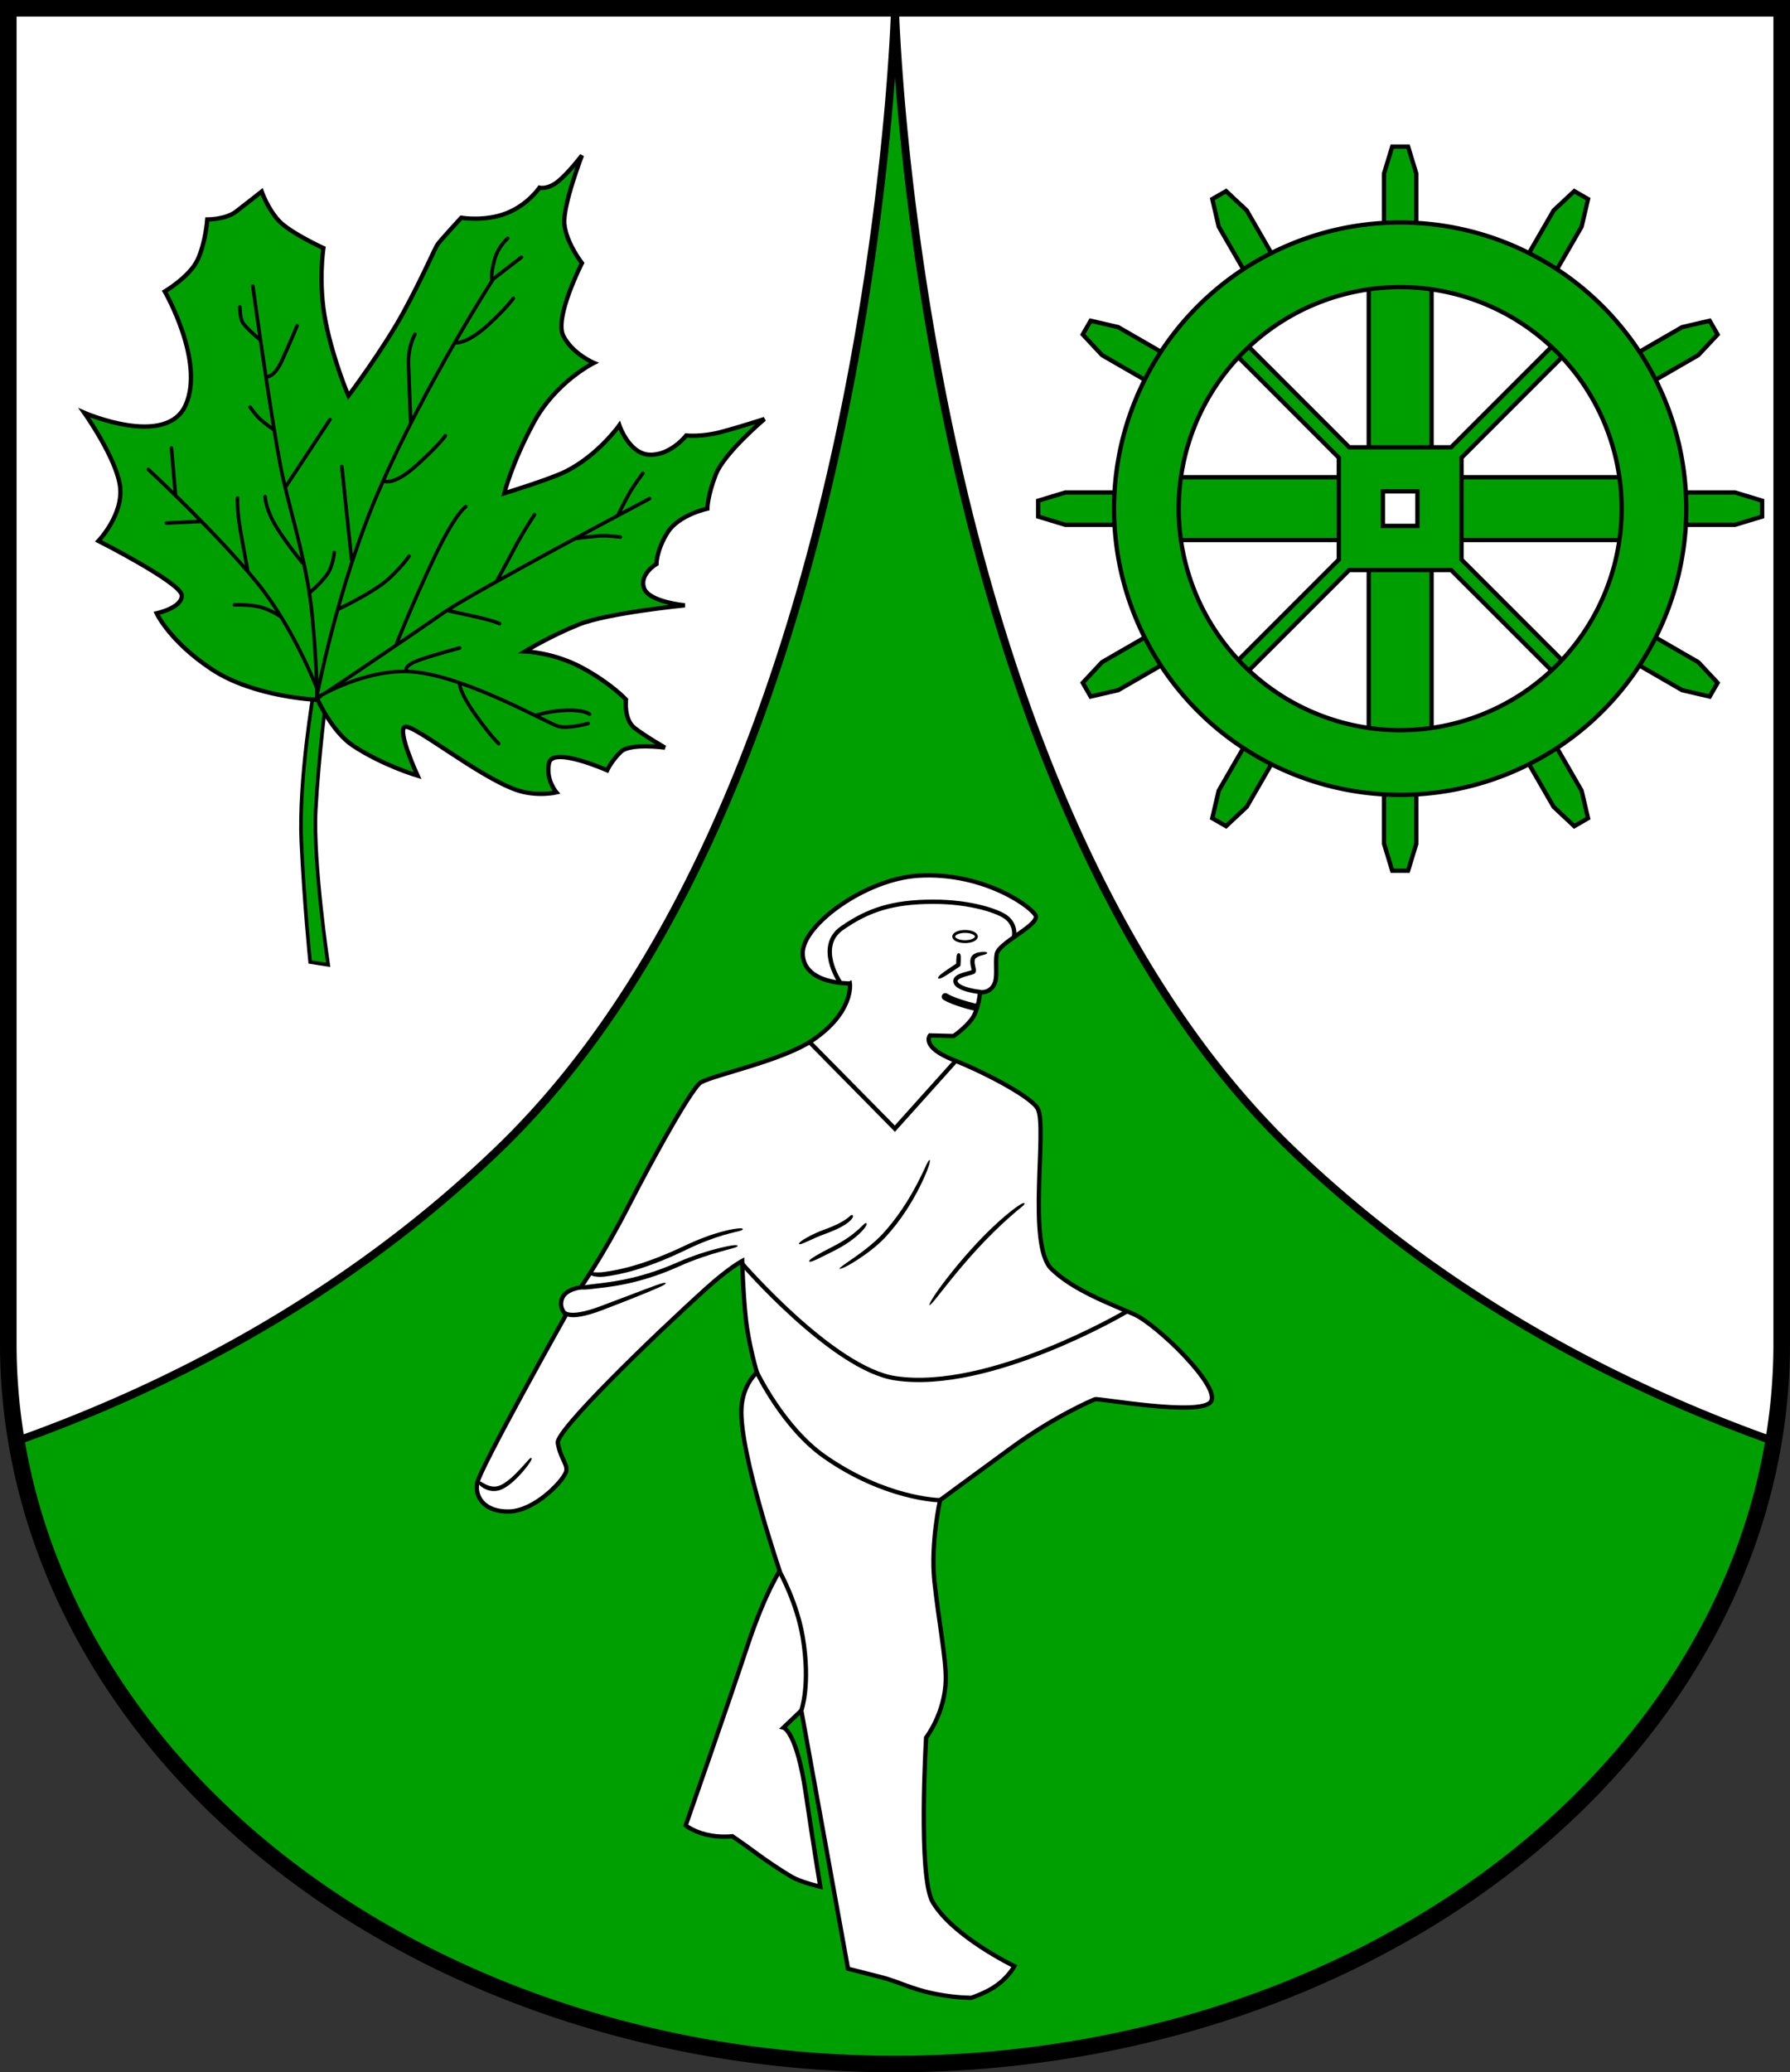 <?xml version="1.0" encoding="UTF-8" standalone="no"?>
<!-- Created with Inkscape (http://www.inkscape.org/) -->

<svg
   width="124.203mm"
   height="143.751mm"
   viewBox="0 0 124.203 143.751"
   version="1.1"
   id="svg7177"
   inkscape:version="1.2.2 (732a01da63, 2022-12-09)"
   sodipodi:docname="Wappen Göldenitz2.svg"
   xmlns:inkscape="http://www.inkscape.org/namespaces/inkscape"
   xmlns:sodipodi="http://sodipodi.sourceforge.net/DTD/sodipodi-0.dtd"
   xmlns="http://www.w3.org/2000/svg"
   xmlns:svg="http://www.w3.org/2000/svg">
  <rect x="0" y="0" width="124.203" height="143.751" fill="#333333" stroke="none"/>
  <sodipodi:namedview
     id="namedview7179"
     pagecolor="#ffffff"
     bordercolor="#666666"
     borderopacity="1.0"
     inkscape:showpageshadow="2"
     inkscape:pageopacity="0.0"
     inkscape:pagecheckerboard="0"
     inkscape:deskcolor="#d1d1d1"
     inkscape:document-units="mm"
     showgrid="false"
     inkscape:zoom="0.49261056"
     inkscape:cx="227.36013"
     inkscape:cy="325.81518"
     inkscape:current-layer="layer1" />
  <defs
     id="defs7174">
    <inkscape:path-effect
       effect="powerstroke"
       id="path-effect1298"
       is_visible="true"
       lpeversion="1"
       offset_points="0.089,0.099 | 1,0.15 | 1.924,0.09"
       not_jump="false"
       sort_points="true"
       interpolator_type="CentripetalCatmullRom"
       interpolator_beta="0.2"
       start_linecap_type="zerowidth"
       linejoin_type="round"
       miter_limit="4"
       scale_width="1"
       end_linecap_type="zerowidth" />
    <inkscape:path-effect
       effect="powerstroke"
       id="path-effect1302"
       is_visible="true"
       lpeversion="1"
       offset_points="0.19,0.111 | 1,0.15 | 1.804,0.086"
       not_jump="false"
       sort_points="true"
       interpolator_type="CentripetalCatmullRom"
       interpolator_beta="0.2"
       start_linecap_type="zerowidth"
       linejoin_type="round"
       miter_limit="4"
       scale_width="1"
       end_linecap_type="zerowidth" />
    <inkscape:path-effect
       effect="powerstroke"
       id="path-effect1308"
       is_visible="true"
       lpeversion="1"
       offset_points="0.441,0.126 | 2,0.15 | 2.804,0.086"
       not_jump="false"
       sort_points="true"
       interpolator_type="CentripetalCatmullRom"
       interpolator_beta="0.2"
       start_linecap_type="zerowidth"
       linejoin_type="round"
       miter_limit="4"
       scale_width="1"
       end_linecap_type="zerowidth" />
    <inkscape:path-effect
       effect="powerstroke"
       id="path-effect1335"
       is_visible="true"
       lpeversion="1"
       offset_points="0.441,0.126 | 2,0.15 | 2.804,0.086"
       not_jump="false"
       sort_points="true"
       interpolator_type="CentripetalCatmullRom"
       interpolator_beta="0.2"
       start_linecap_type="zerowidth"
       linejoin_type="round"
       miter_limit="4"
       scale_width="1"
       end_linecap_type="zerowidth" />
    <inkscape:path-effect
       effect="powerstroke"
       id="path-effect1341"
       is_visible="true"
       lpeversion="1"
       offset_points="0.327,0.102 | 1,0.15 | 1.804,0.086"
       not_jump="false"
       sort_points="true"
       interpolator_type="CentripetalCatmullRom"
       interpolator_beta="0.2"
       start_linecap_type="zerowidth"
       linejoin_type="round"
       miter_limit="4"
       scale_width="1"
       end_linecap_type="zerowidth" />
    <inkscape:path-effect
       effect="powerstroke"
       id="path-effect1347"
       is_visible="true"
       lpeversion="1"
       offset_points="0.327,0.102 | 1,0.15 | 1.804,0.086"
       not_jump="false"
       sort_points="true"
       interpolator_type="CentripetalCatmullRom"
       interpolator_beta="0.2"
       start_linecap_type="zerowidth"
       linejoin_type="round"
       miter_limit="4"
       scale_width="1"
       end_linecap_type="zerowidth" />
    <inkscape:path-effect
       effect="powerstroke"
       id="path-effect1380"
       is_visible="true"
       lpeversion="1"
       offset_points="0.327,0.102 | 1,0.15 | 1.804,0.086"
       not_jump="false"
       sort_points="true"
       interpolator_type="CentripetalCatmullRom"
       interpolator_beta="0.2"
       start_linecap_type="zerowidth"
       linejoin_type="round"
       miter_limit="4"
       scale_width="1"
       end_linecap_type="zerowidth" />
    <inkscape:path-effect
       effect="powerstroke"
       id="path-effect1415"
       is_visible="true"
       lpeversion="1"
       offset_points="0.327,0.102 | 1,0.15 | 1.804,0.086"
       not_jump="false"
       sort_points="true"
       interpolator_type="CentripetalCatmullRom"
       interpolator_beta="0.2"
       start_linecap_type="zerowidth"
       linejoin_type="round"
       miter_limit="4"
       scale_width="1"
       end_linecap_type="zerowidth" />
    <inkscape:path-effect
       effect="powerstroke"
       id="path-effect1452"
       is_visible="true"
       lpeversion="1"
       offset_points="0.325,0.13 | 1,0.15 | 1.804,0.086"
       not_jump="false"
       sort_points="true"
       interpolator_type="CentripetalCatmullRom"
       interpolator_beta="0.2"
       start_linecap_type="zerowidth"
       linejoin_type="round"
       miter_limit="4"
       scale_width="1"
       end_linecap_type="zerowidth" />
  </defs>
  <g
     inkscape:label="Ebene 1"
     inkscape:groupmode="layer"
     id="layer1"
     transform="translate(-544.483,-81.659)">
    <g
       id="g7081"
       transform="translate(505.229,-3.028)">
      <path
         id="path6166"
         style="fill:#009f01;fill-opacity:1;stroke:none;stroke-width:1.15;stroke-linecap:round;stroke-dasharray:none"
         d="m 39.829,85.261 v 92.636 a 61.527,49.964 0 0 0 61.527,49.964 61.527,49.964 0 0 0 61.526,-49.964 61.527,49.964 0 0 0 0,-5.2e-4 V 85.261 Z" />
      <path
         id="path6354"
         style="fill:#ffffff;fill-opacity:1;stroke:#000000;stroke-width:0.55;stroke-linecap:round;stroke-dasharray:none"
         d="m 39.829,85.261 v 92.636 a 61.527,49.964 0 0 0 0.602,6.746 C 50.703,180.988 63.072,174.807 73.86,164.404 99.938,139.256 101.356,85.261 101.356,85.261 Z m 61.526,0 c 0,0 1.418,53.994 27.497,79.143 10.788,10.403 23.157,16.583 33.429,20.239 a 61.527,49.964 0 0 0 0.602,-6.745 61.527,49.964 0 0 0 0,-5.2e-4 V 85.261 Z" />
      <path
         id="path6914"
         style="fill:none;fill-opacity:1;stroke:#000000;stroke-width:1.15;stroke-linecap:round;stroke-dasharray:none"
         d="m 39.829,85.261 v 92.636 a 61.527,49.964 0 0 0 61.527,49.964 61.527,49.964 0 0 0 61.526,-49.964 61.527,49.964 0 0 0 0,-5.2e-4 V 85.261 Z" />
      <g
         id="g1542"
         transform="translate(0.345,0.41)">
        <path
           style="fill:#ffffff;stroke:#000000;stroke-width:0.3;stroke-linecap:round;stroke-dasharray:none"
           d="m 93.187,192.964 c 0,0 -1.112,1.529 -2.447,5.562 -1.335,4.032 -4.255,12.375 -4.255,12.375 0,0 0.514,0.417 1.446,0.64 0.932,0.222 1.794,0.111 1.794,0.111 0,0 0.82,0.556 1.585,1.126 0.765,0.57 1.891,1.321 2.544,1.696 0.654,0.375 1.974,0.681 1.974,0.681 0,0 -0.487,-2.944 -1.001,-6.452 -0.64,-4.366 -1.557,-4.588 -1.557,-4.588 l 1.891,-1.808 0.139,-6.869 z"
           id="path1106"
           sodipodi:nodetypes="cscscsscscccc" />
        <path
           style="fill:#ffffff;stroke:#000000;stroke-width:0.3;stroke-linecap:round;stroke-dasharray:none"
           d="m 97.878,152.496 c 0,0 -3.265,0.076 -3.273,-2.107 -0.007,-1.947 4.333,-5.135 8.009,-5.367 4.693,-0.296 8.157,2.363 8.176,2.836 0.028,0.689 -2.574,1.825 -2.716,2.583 -0.133,0.711 0.099,1.617 -0.199,2.158 -0.335,0.609 -0.964,0.501 -0.964,0.501 0,0 -0.085,1.195 -0.557,1.848 -0.473,0.654 -1.279,1.196 -1.279,1.196 l -1.641,-0.042 c 0,0 -0.652,0.793 1.629,1.697 2.281,0.905 5.447,2.59 5.86,3.402 0.661,1.302 -0.745,9.403 0.924,11.072 1.474,1.474 4.101,2.441 5.742,3.165 1.578,0.696 6.017,4.995 5.349,6.056 -0.669,1.062 -7.796,-0.239 -8.046,-0.156 -0.13,0.043 -2.797,1.175 -5.798,3.365 -2.463,1.798 -4.955,3.633 -4.955,3.633 0,0 -0.669,2.989 -0.393,5.624 0.275,2.635 0.817,5.353 0.787,6.844 -0.047,2.311 -1.363,4.004 -1.363,4.004 0,0 -0.579,9.655 0.458,11.411 1.416,2.399 5.663,4.444 5.663,4.444 0,0 -0.395,0.799 -1.417,1.464 -0.656,0.427 -1.563,0.731 -1.563,0.731 0,0 -0.916,0.024 -2.388,-0.248 -1.701,-0.315 -2.645,-0.865 -3.785,-1.16 -1.14,-0.295 -2.389,-0.61 -2.389,-0.61 l -3.24,-17.909 c 0,0 0.656,-1.775 0.097,-5.103 -0.396,-2.358 -1.557,-4.449 -1.557,-4.449 0,0 -2.835,-8.322 -2.697,-11.374 0.077,-1.696 1.076,-2.522 1.076,-2.522 0,0 -0.576,-1.927 -0.77,-3.735 -0.195,-1.808 -0.25,-4.004 -0.25,-4.004 0,0 -0.935,0.505 -2.43,1.852 -3.771,3.399 -10.504,9.924 -10.364,10.769 0.197,1.18 0.771,1.535 0.551,2.065 -0.295,0.708 -2.183,2.635 -3.893,2.694 -1.711,0.059 -2.419,-0.964 -2.261,-1.947 0.157,-0.983 6.174,-11.7 6.174,-11.7 0,0 -0.54,-0.448 -0.277,-1.132 0.255,-0.663 1.293,-0.765 1.293,-0.765 0,0 1.548,-2.215 3.24,-5.513 2.135,-4.161 4.548,-8.415 5.104,-8.714 1.023,-0.551 5.655,-1.502 7.758,-2.931 2.864,-1.947 2.578,-3.928 2.578,-3.928 z"
           id="path973"
           sodipodi:nodetypes="cssssscsccssssssscsscscscssccscscscssssscscsssc" />
        <path
           style="fill:none;stroke:#000000;stroke-width:0.3;stroke-linecap:round;stroke-dasharray:none"
           d="m 97.158,152.354 c 0,0 -1.632,-2.438 0.177,-3.697 1.809,-1.258 3.5,-1.829 6.351,-1.829 2.598,1e-5 4.559,0.668 5.093,1.121 0.649,0.551 0.492,1.278 0.492,1.278"
           id="path1162"
           sodipodi:nodetypes="csssc" />
        <ellipse
           style="fill:none;stroke:#000000;stroke-width:0.2;stroke-linecap:round;stroke-dasharray:none"
           id="path1270"
           cx="105.872"
           cy="149.242"
           rx="0.785"
           ry="0.355" />
        <path
           style="fill:none;stroke:#000000;stroke-width:0.3;stroke-linecap:round;stroke-dasharray:none"
           d="m 95.161,156.646 5.84,5.923 4.171,-4.644"
           id="path1272" />
        <path
           style="fill:#000000;fill-rule:nonzero;stroke:none;stroke-width:0.3;stroke-linecap:round;stroke-dasharray:none"
           d="m 105.437,150.388 c -0.017,0.011 -0.074,0.029 -0.102,0.069 -0.068,0.102 -0.07,0.421 -0.076,0.665 -0.435,0.29 -1.068,0.702 -1.21,0.879 -0.05,0.062 -0.048,0.122 -0.057,0.146 0.026,5.6e-4 0.08,0.026 0.157,0.003 0.229,-0.066 0.906,-0.534 1.342,-0.822 a 0.152,0.149 74.759 0 0 0.067,-0.119 c 0.01,-0.249 0.043,-0.627 -0.024,-0.745 -0.024,-0.043 -0.08,-0.064 -0.097,-0.076 z"
           id="path1274"
           inkscape:path-effect="#path-effect1298"
           inkscape:original-d="m 105.43657,150.38771 -0.0295,0.81604 -1.41579,0.94386" />
        <path
           style="fill:none;stroke:#000000;stroke-width:0.3;stroke-linecap:round;stroke-dasharray:none"
           d="m 90.374,171.9 c 0,0 6.327,7.331 10.658,7.983 6.528,0.983 16.006,-4.601 16.006,-4.601"
           id="path1276"
           sodipodi:nodetypes="csc" />
        <path
           style="fill:none;stroke:#000000;stroke-width:0.3;stroke-linecap:round;stroke-dasharray:none"
           d="m 91.436,179.49 c 0,0 1.824,3.819 4.68,5.82 4.208,2.95 7.944,3.028 7.944,3.028"
           id="path1278"
           sodipodi:nodetypes="csc" />
        <path
           style="color:#000000;fill:#000000;stroke-linecap:round;-inkscape-stroke:none"
           d="m 106.502,150.457 c -0.108,0.058 -0.199,0.161 -0.236,0.295 -0.06,0.214 -0.025,0.417 0.01,0.576 0.017,0.08 0.034,0.15 0.043,0.201 0.005,0.031 0.004,0.033 0.004,0.045 -0.031,0.013 -0.078,0.028 -0.139,0.045 -0.127,0.036 -0.299,0.078 -0.469,0.133 -0.17,0.054 -0.338,0.119 -0.471,0.223 -0.066,0.052 -0.125,0.115 -0.16,0.197 -0.036,0.082 -0.042,0.182 -0.014,0.275 0.057,0.191 0.217,0.315 0.396,0.412 0.18,0.097 0.393,0.168 0.598,0.223 0.41,0.109 0.795,0.15 0.795,0.15 0.083,0.009 0.157,-0.05 0.166,-0.133 0.009,-0.083 -0.05,-0.157 -0.133,-0.166 0,0 -0.369,-0.039 -0.752,-0.141 -0.191,-0.051 -0.385,-0.119 -0.531,-0.197 -0.146,-0.079 -0.232,-0.166 -0.252,-0.232 -0.01,-0.035 -0.007,-0.051 0.002,-0.072 0.009,-0.021 0.031,-0.049 0.07,-0.08 0.079,-0.061 0.222,-0.124 0.377,-0.174 0.155,-0.05 0.322,-0.09 0.459,-0.129 0.068,-0.019 0.13,-0.037 0.184,-0.06 0.054,-0.023 0.117,-0.034 0.156,-0.143 0.031,-0.084 0.022,-0.156 0.01,-0.227 -0.012,-0.07 -0.031,-0.142 -0.047,-0.215 -0.032,-0.147 -0.051,-0.298 -0.014,-0.432 0.011,-0.04 0.045,-0.08 0.109,-0.123 0.145,-0.098 0.219,-0.119 0.407,-0.172 0.08,-0.022 0.343,-0.076 0.337,-0.158 -0.006,-0.083 -0.272,-0.076 -0.355,-0.067 -0.272,0.028 -0.335,0.03 -0.552,0.146 z"
           id="path1294"
           sodipodi:nodetypes="ssccccssccssccccssscscssccssscsss" />
        <path
           style="fill:none;stroke:#000000;stroke-width:0.5;stroke-linecap:round;stroke-dasharray:none"
           d="m 106.597,154.143 c 0,0 -0.342,-0.059 -0.983,-0.265 -0.855,-0.275 -1.111,-0.462 -1.111,-0.462"
           id="path1296"
           sodipodi:nodetypes="csc" />
        <path
           style="fill:#000000;fill-rule:nonzero;stroke:none;stroke-width:0.3;stroke-linecap:round;stroke-dasharray:none"
           d="m 78.035,175.252 c -0.013,0.003 -0.051,0.02 -0.059,0.069 -0.003,0.017 -0.001,0.037 0.007,0.059 0.006,0.017 0.017,0.036 0.034,0.057 0.028,0.035 0.074,0.076 0.144,0.112 0.061,0.031 0.14,0.059 0.242,0.077 0.189,0.034 0.453,0.035 0.827,-0.033 0.389,-0.07 0.866,-0.208 1.441,-0.426 0.998,-0.377 2.152,-0.831 3.017,-1.186 0.619,-0.254 1.009,-0.425 1.191,-0.518 0.222,-0.114 0.23,-0.169 0.225,-0.183 -0.006,-0.014 -0.05,-0.047 -0.289,0.022 -0.202,0.059 -0.577,0.195 -1.222,0.438 -0.842,0.318 -2.067,0.788 -3.028,1.146 -0.566,0.211 -1.025,0.339 -1.39,0.403 -0.35,0.062 -0.578,0.058 -0.724,0.037 -0.078,-0.011 -0.134,-0.027 -0.173,-0.041 -0.039,-0.014 -0.079,-0.032 -0.093,-0.038 -0.012,-0.005 -0.022,-0.008 -0.031,-0.01 -0.011,-0.002 -0.023,-0.003 -0.035,-0.002 -0.032,0.002 -0.073,0.011 -0.085,0.015 z"
           id="path1300"
           inkscape:path-effect="#path-effect1302"
           inkscape:original-d="m 78.03476,175.25236 c 0,0 0.18454,0.67551 2.583507,-0.2241 2.079213,-0.7797 4.486074,-1.74713 4.486074,-1.74713"
           sodipodi:nodetypes="csc" />
        <path
           style="fill:#000000;fill-rule:nonzero;stroke:none;stroke-width:0.3;stroke-linecap:round;stroke-dasharray:none"
           d="m 79.133,173.608 c 6.25e-4,0.021 0.016,0.097 0.155,0.116 0.095,0.013 0.289,0.009 0.658,-0.033 0.26,-0.032 0.594,-0.065 0.993,-0.117 0.4,-0.052 0.854,-0.122 1.363,-0.228 1.201,-0.25 2.436,-0.644 3.73,-1.226 1.106,-0.499 2.155,-0.822 2.834,-1.013 0.546,-0.154 0.87,-0.233 1.031,-0.286 0.188,-0.062 0.201,-0.11 0.198,-0.126 -0.002,-0.014 -0.04,-0.059 -0.233,-0.044 -0.16,0.013 -0.51,0.069 -1.063,0.207 -0.694,0.173 -1.758,0.489 -2.89,0.988 -1.28,0.565 -2.494,0.943 -3.673,1.183 -0.5,0.102 -0.946,0.169 -1.34,0.221 -0.394,0.051 -0.725,0.085 -0.991,0.121 -0.368,0.051 -0.541,0.073 -0.636,0.103 -0.128,0.039 -0.136,0.112 -0.136,0.134 z"
           id="path1304"
           inkscape:path-effect="#path-effect1308"
           inkscape:original-d="m 79.133201,173.60817 c 0,0 0.237269,-0.007 0.792684,-0.0769 1.074072,-0.1367 3.160277,-0.26192 6.045542,-1.5477 2.132181,-0.95018 4.124562,-1.28829 4.124562,-1.28829"
           sodipodi:nodetypes="cssc" />
        <path
           style="fill:#000000;fill-rule:nonzero;stroke:none;stroke-width:0.3;stroke-linecap:round;stroke-dasharray:none"
           d="m 79.811,172.594 c -0.006,0.017 -0.005,0.109 0.199,0.18 0.018,0.006 0.039,0.013 0.061,0.019 0.139,0.038 0.406,0.082 0.741,0.044 0.539,-0.066 1.26,-0.189 2.206,-0.471 1.088,-0.324 2.267,-0.797 3.53,-1.407 2.077,-1.006 3.408,-1.207 3.732,-1.309 0.165,-0.052 0.177,-0.098 0.175,-0.114 -0.002,-0.014 -0.026,-0.062 -0.204,-0.056 -0.346,0.013 -1.709,0.202 -3.832,1.209 -1.258,0.598 -2.421,1.054 -3.492,1.368 -0.928,0.272 -1.63,0.391 -2.155,0.461 -0.282,0.039 -0.535,0.019 -0.656,0.013 -0.021,-0.001 -0.04,-0.002 -0.057,-0.002 -0.191,-0.006 -0.237,0.04 -0.247,0.066 z"
           id="path1331"
           inkscape:path-effect="#path-effect1335"
           inkscape:original-d="m 79.811308,172.59401 c 0,0 0.424977,0.15289 0.980392,0.083 1.074072,-0.1367 2.842503,-0.48825 5.690982,-1.85359 2.243415,-1.07532 3.971615,-1.28829 3.971615,-1.28829"
           sodipodi:nodetypes="cssc" />
        <path
           style="fill:#000000;fill-rule:nonzero;stroke:none;stroke-width:0.3;stroke-linecap:round;stroke-dasharray:none"
           d="m 94.347,170.568 c 0.011,0.019 0.076,0.039 0.299,-0.051 0.081,-0.033 0.181,-0.077 0.307,-0.135 0.321,-0.146 0.758,-0.35 1.215,-0.515 0.433,-0.157 0.798,-0.316 1.093,-0.474 0.277,-0.149 0.465,-0.283 0.592,-0.397 0.146,-0.13 0.208,-0.23 0.232,-0.291 0.007,-0.018 0.011,-0.033 0.013,-0.046 0.013,-0.075 -0.041,-0.094 -0.053,-0.096 -0.014,-0.002 -0.062,-0.011 -0.099,0.014 -0.008,0.005 -0.016,0.012 -0.026,0.021 -0.022,0.019 -0.11,0.106 -0.232,0.198 -0.119,0.089 -0.296,0.205 -0.561,0.341 -0.284,0.145 -0.635,0.295 -1.06,0.448 -0.47,0.169 -0.925,0.395 -1.23,0.571 -0.121,0.07 -0.218,0.132 -0.289,0.182 -0.199,0.141 -0.21,0.215 -0.2,0.231 z"
           id="path1337"
           inkscape:path-effect="#path-effect1341"
           inkscape:original-d="m 94.346744,170.56826 c 0,0 0.870058,-0.51854 1.770105,-0.84285 1.83744,-0.66207 1.927681,-1.16315 1.927681,-1.16315"
           sodipodi:nodetypes="csc" />
        <path
           style="fill:#000000;fill-rule:nonzero;stroke:none;stroke-width:0.3;stroke-linecap:round;stroke-dasharray:none"
           d="m 95.056,171.778 c 0.01,0.018 0.072,0.045 0.281,-0.036 0.075,-0.029 0.171,-0.071 0.29,-0.127 0.29,-0.136 0.73,-0.36 1.159,-0.576 0.859,-0.432 1.457,-0.886 1.836,-1.264 0.256,-0.255 0.362,-0.42 0.401,-0.505 0.048,-0.104 0.009,-0.141 -0.003,-0.148 -0.014,-0.008 -0.056,-0.023 -0.136,0.045 -0.066,0.056 -0.184,0.191 -0.441,0.419 -0.384,0.342 -0.951,0.763 -1.792,1.185 -0.438,0.219 -0.863,0.45 -1.144,0.619 -0.112,0.068 -0.201,0.124 -0.267,0.172 -0.183,0.131 -0.193,0.198 -0.183,0.216 z"
           id="path1343"
           inkscape:path-effect="#path-effect1347"
           inkscape:original-d="m 95.055864,171.77794 c 0,0 0.807017,-0.44299 1.661955,-0.87235 1.768617,-0.8882 2.30129,-1.78255 2.30129,-1.78255"
           sodipodi:nodetypes="csc" />
        <path
           style="fill:#000000;fill-rule:nonzero;stroke:none;stroke-width:0.3;stroke-linecap:round;stroke-dasharray:none"
           d="m 97.158,172.287 c 0.008,0.015 0.13,0.021 0.582,-0.224 0.16,-0.086 0.367,-0.208 0.607,-0.361 0.305,-0.195 0.669,-0.445 1.034,-0.733 0.354,-0.279 0.701,-0.587 0.997,-0.907 1.045,-1.132 1.841,-2.427 2.386,-3.528 0.367,-0.742 0.542,-1.223 0.613,-1.456 0.087,-0.285 0.047,-0.334 0.035,-0.338 -0.017,-0.006 -0.066,0.012 -0.195,0.275 -0.106,0.215 -0.305,0.679 -0.684,1.401 -0.568,1.08 -1.348,2.332 -2.375,3.443 -0.283,0.306 -0.615,0.605 -0.958,0.884 -0.352,0.287 -0.703,0.543 -0.994,0.748 -0.23,0.162 -0.424,0.294 -0.572,0.398 -0.416,0.29 -0.486,0.377 -0.474,0.398 z"
           id="path1376"
           inkscape:path-effect="#path-effect1380"
           inkscape:original-d="m 97.158493,172.28737 c 0,0 1.943874,-1.06509 3.108937,-2.32638 2.15574,-2.3338 3.14426,-5.22042 3.14426,-5.22042"
           sodipodi:nodetypes="csc" />
        <path
           style="fill:#000000;fill-rule:nonzero;stroke:none;stroke-width:0.3;stroke-linecap:round;stroke-dasharray:none"
           d="m 103.402,174.811 c 0.019,0.013 0.111,-0.039 0.45,-0.46 0.43,-0.533 1.423,-1.842 2.721,-3.273 1.783,-1.966 3.189,-3.037 3.321,-3.159 0.126,-0.117 0.116,-0.163 0.107,-0.177 v 0 c -0.007,-0.012 -0.049,-0.046 -0.206,0.035 -0.276,0.144 -1.56,1.024 -3.444,3.099 -1.352,1.489 -2.305,2.801 -2.664,3.355 -0.296,0.457 -0.298,0.57 -0.284,0.58 z"
           id="path1411"
           inkscape:path-effect="#path-effect1415"
           inkscape:original-d="m 103.40164,174.81062 c 0,0 1.20503,-1.79055 3.05924,-3.83416 2.13486,-2.35292 3.53896,-3.2351 3.53896,-3.2351"
           sodipodi:nodetypes="csc" />
        <path
           style="fill:#000000;fill-rule:nonzero;stroke:none;stroke-width:0.3;stroke-linecap:round;stroke-dasharray:none"
           d="m 72.06,187.013 c -0.013,0.012 -0.029,0.084 0.058,0.205 0.021,0.029 0.046,0.059 0.076,0.088 0.063,0.062 0.155,0.136 0.273,0.204 0.149,0.085 0.343,0.164 0.567,0.189 0.22,0.025 0.457,-0.004 0.7,-0.114 0.247,-0.112 0.509,-0.295 0.777,-0.532 0.252,-0.223 0.488,-0.474 0.683,-0.702 0.29,-0.339 0.468,-0.596 0.541,-0.725 0.091,-0.16 0.064,-0.207 0.052,-0.216 -0.013,-0.01 -0.062,-0.017 -0.19,0.112 -0.103,0.104 -0.298,0.34 -0.595,0.659 -0.201,0.216 -0.434,0.451 -0.678,0.658 -0.261,0.221 -0.5,0.381 -0.712,0.473 -0.192,0.083 -0.374,0.099 -0.542,0.078 -0.174,-0.022 -0.33,-0.083 -0.46,-0.147 -0.1,-0.049 -0.193,-0.104 -0.258,-0.141 -0.032,-0.018 -0.063,-0.034 -0.092,-0.048 -0.134,-0.064 -0.182,-0.056 -0.2,-0.04 z"
           id="path1448"
           inkscape:path-effect="#path-effect1452"
           inkscape:original-d="m 72.059531,187.01283 c 0,0 0.738377,0.82343 1.612796,0.43528 0.982071,-0.43594 2.114485,-2.03818 2.114485,-2.03818"
           sodipodi:nodetypes="csc" />
      </g>
      <g
         id="g5025"
         transform="translate(1.814,3.619)">
        <g
           id="g4943"
           style="stroke:#000000">
          <path
             id="path4795"
             style="fill:#009f01;fill-opacity:1;stroke:#000000;stroke-width:0.3;stroke-linecap:round;stroke-dasharray:none"
             d="m 134.043,91.236 -0.571,1.878 v 5.28 l 1.121,0.256 1.121,-0.256 v -5.28 l -0.57,-1.878 h -0.551 z"
             inkscape:transform-center-x="-0.00011535316"
             inkscape:transform-center-y="-21.408824" />
          <path
             id="path4848"
             style="fill:#009f01;fill-opacity:1;stroke:#000000;stroke-width:0.3;stroke-linecap:round;stroke-dasharray:none"
             d="m 146.675,94.325 -1.433,1.341 -2.64,4.572 0.843,0.782 1.099,0.339 2.64,-4.572 0.445,-1.911 -0.477,-0.275 z"
             inkscape:transform-center-x="-10.52165"
             inkscape:transform-center-y="-18.508663" />
          <path
             id="path4850"
             style="fill:#009f01;fill-opacity:1;stroke:#000000;stroke-width:0.3;stroke-linecap:round;stroke-dasharray:none"
             d="m 156.069,103.317 -1.912,0.445 -4.572,2.64 0.339,1.099 0.782,0.843 4.572,-2.64 1.341,-1.433 -0.275,-0.477 z"
             inkscape:transform-center-x="-18.50891"
             inkscape:transform-center-y="-10.521226" />
          <path
             id="path4852"
             style="fill:#009f01;fill-opacity:1;stroke:#000000;stroke-width:0.3;stroke-linecap:round;stroke-dasharray:none"
             d="m 159.709,115.801 -1.878,-0.571 h -5.28 l -0.256,1.121 0.256,1.121 h 5.28 l 1.878,-0.57 v -0.551 z"
             inkscape:transform-center-x="-21.408825"
             inkscape:transform-center-y="0.000114" />
          <path
             id="path4854"
             style="fill:#009f01;fill-opacity:1;stroke:#000000;stroke-width:0.3;stroke-linecap:round;stroke-dasharray:none"
             d="m 156.62,128.433 -1.341,-1.433 -4.572,-2.64 -0.782,0.843 -0.339,1.099 4.572,2.64 1.911,0.445 0.275,-0.477 z"
             inkscape:transform-center-x="-18.508665"
             inkscape:transform-center-y="10.521649" />
          <path
             id="path4856"
             style="fill:#009f01;fill-opacity:1;stroke:#000000;stroke-width:0.3;stroke-linecap:round;stroke-dasharray:none"
             d="m 147.628,137.827 -0.445,-1.912 -2.64,-4.572 -1.099,0.339 -0.843,0.782 2.64,4.572 1.433,1.341 0.477,-0.275 z"
             inkscape:transform-center-x="-10.521225"
             inkscape:transform-center-y="18.508909" />
          <path
             id="path4858"
             style="fill:#009f01;fill-opacity:1;stroke:#000000;stroke-width:0.3;stroke-linecap:round;stroke-dasharray:none"
             d="m 135.144,141.467 0.571,-1.878 v -5.28 l -1.121,-0.256 -1.121,0.256 v 5.28 l 0.57,1.878 0.551,-1e-5 z"
             inkscape:transform-center-x="0.000115"
             inkscape:transform-center-y="21.408824" />
          <path
             id="path4860"
             style="fill:#009f01;fill-opacity:1;stroke:#000000;stroke-width:0.3;stroke-linecap:round;stroke-dasharray:none"
             d="m 122.512,138.377 1.433,-1.341 2.64,-4.572 -0.843,-0.782 -1.099,-0.339 -2.64,4.572 -0.445,1.911 0.477,0.275 z"
             inkscape:transform-center-x="10.52165"
             inkscape:transform-center-y="18.508664" />
          <path
             id="path4862"
             style="fill:#009f01;fill-opacity:1;stroke:#000000;stroke-width:0.3;stroke-linecap:round;stroke-dasharray:none"
             d="m 113.118,129.386 1.912,-0.445 4.572,-2.64 -0.339,-1.099 -0.782,-0.843 -4.572,2.64 -1.341,1.433 0.275,0.477 z"
             inkscape:transform-center-x="18.508915"
             inkscape:transform-center-y="10.521224" />
          <path
             id="path4864"
             style="fill:#009f01;fill-opacity:1;stroke:#000000;stroke-width:0.3;stroke-linecap:round;stroke-dasharray:none"
             d="m 109.478,116.902 1.878,0.571 h 5.28 l 0.256,-1.121 -0.256,-1.121 h -5.28 l -1.878,0.57 1e-5,0.551 z"
             inkscape:transform-center-x="21.408825"
             inkscape:transform-center-y="-0.000116" />
          <path
             id="path4866"
             style="fill:#009f01;fill-opacity:1;stroke:#000000;stroke-width:0.3;stroke-linecap:round;stroke-dasharray:none"
             d="m 112.568,104.27 1.341,1.433 4.572,2.64 0.782,-0.843 0.339,-1.099 -4.572,-2.64 -1.911,-0.445 -0.275,0.477 z"
             inkscape:transform-center-x="18.508665"
             inkscape:transform-center-y="-10.521651" />
          <path
             id="path4868"
             style="fill:#009f01;fill-opacity:1;stroke:#000000;stroke-width:0.3;stroke-linecap:round;stroke-dasharray:none"
             d="m 121.559,94.876 0.445,1.912 2.64,4.572 1.099,-0.339 0.843,-0.782 -2.64,-4.572 -1.433,-1.341 -0.477,0.275 z"
             inkscape:transform-center-x="10.521225"
             inkscape:transform-center-y="-18.508912" />
        </g>
        <rect
           style="fill:#009f01;fill-opacity:1;stroke:#000000;stroke-width:0.3;stroke-linecap:round;stroke-dasharray:none"
           id="rect2714"
           width="4.357"
           height="36.653"
           x="132.415"
           y="98.025" />
        <rect
           style="fill:#009f01;fill-opacity:1;stroke:#000000;stroke-width:0.3;stroke-linecap:round;stroke-dasharray:none"
           id="rect2756"
           width="4.357"
           height="36.653"
           x="-118.53"
           y="116.267"
           transform="rotate(-90)" />
        <path
           id="rect2606"
           style="fill:#009f01;fill-opacity:1;stroke:#000000;stroke-width:0.3;stroke-linecap:round;stroke-dasharray:none"
           d="m 121.996,103.031 -0.723,0.723 9.064,9.064 v 7.068 l -9.064,9.064 0.723,0.723 9.064,-9.064 h 7.068 l 9.064,9.064 0.723,-0.723 -9.064,-9.064 v -7.068 l 9.064,-9.064 -0.723,-0.723 -9.064,9.064 h -7.068 z" />
        <rect
           style="fill:#ffffff;fill-opacity:1;stroke:#000000;stroke-width:0.3;stroke-linecap:round;stroke-dasharray:none"
           id="rect2660"
           width="2.396"
           height="2.396"
           x="133.396"
           y="115.153" />
        <path
           id="path1600"
           style="fill:#009f01;fill-opacity:1;stroke:#000000;stroke-width:0.3;stroke-linecap:round;stroke-dasharray:none"
           d="m 134.594,96.5 a 19.851,19.851 0 0 0 -19.852,19.851 19.851,19.851 0 0 0 19.852,19.852 19.851,19.851 0 0 0 19.852,-19.852 19.851,19.851 0 0 0 -19.852,-19.851 z m 0,4.483 a 15.368,15.368 0 0 1 15.368,15.368 15.368,15.368 0 0 1 -15.368,15.369 15.368,15.368 0 0 1 -15.368,-15.369 15.368,15.368 0 0 1 15.368,-15.368 z" />
      </g>
      <g
         id="g6027"
         transform="translate(-124.904,-50.024)">
        <path
           style="fill:#009f01;fill-opacity:1;stroke:#000000;stroke-width:0.25;stroke-linecap:round;stroke-dasharray:none"
           d="m 185.928,182.675 c 0,0 -1.057,6.146 -0.862,10.4 0.195,4.255 0.612,8.37 0.612,8.37 l 1.251,0.195 c 0,0 -1.057,-7.147 -0.862,-10.762 0.195,-3.615 0.751,-8.009 0.751,-8.009 z"
           id="path5447" />
        <path
           style="fill:#009f01;fill-opacity:1;stroke:#000000;stroke-width:0.3;stroke-linecap:round;stroke-dasharray:none"
           d="m 186.207,183.259 c 0,0 -4.394,-0.167 -7.341,-2.113 -2.948,-1.947 -3.838,-3.893 -3.838,-3.893 0,0 1.783,-0.379 1.744,-1.245 -0.039,-0.865 -5.781,-3.775 -5.781,-3.775 0,0 1.77,-1.848 1.494,-3.815 -0.275,-1.966 -2.478,-5.073 -2.478,-5.073 0,0 5.702,2.478 7.04,-0.551 1.337,-3.028 -1.455,-7.865 -1.455,-7.865 0,0 1.73,-1.023 2.281,-2.202 0.551,-1.18 0.669,-2.792 0.669,-2.792 0,0 1.27,0.011 1.993,-0.546 0.723,-0.556 1.78,-1.39 1.78,-1.39 0,0 0.417,1.196 1.196,2.03 0.779,0.834 3.087,1.891 3.087,1.891 0,0 -0.386,2.459 0.164,5.173 0.551,2.714 1.573,5.073 1.573,5.073 0,0 2.399,-3.186 3.815,-5.781 1.416,-2.596 2.163,-4.444 2.399,-4.759 0.236,-0.315 1.612,-1.809 1.612,-1.809 0,0 1.652,0.275 3.146,-0.315 1.494,-0.59 2.281,-1.77 2.281,-1.77 0,0 0.59,0.157 1.337,-0.472 0.747,-0.629 1.612,-1.77 1.612,-1.77 0,0 -1.337,3.461 -1.219,4.759 0.118,1.298 1.219,2.714 1.219,2.714 0,0 -1.927,3.775 -1.298,5.034 0.629,1.258 2.124,1.888 2.124,1.888 0,0 -2.635,1.298 -4.169,4.129 -1.534,2.832 -2.045,4.916 -2.045,4.916 0,0 3.203,-0.981 4.275,-1.52 2.246,-1.13 3.708,-3.199 3.708,-3.199 0,0 0.669,2.006 2.124,2.045 1.455,0.039 2.517,-1.337 2.517,-1.337 0,0 1.062,0.118 2.399,-0.236 1.337,-0.354 3.028,-0.905 3.028,-0.905 0,0 -2.795,2.352 -3.379,3.854 -0.584,1.502 -0.584,2.364 -0.584,2.364 0,0 -1.974,0.417 -2.753,1.641 -0.779,1.224 -0.779,2.197 -0.779,2.197 0,0 -1.196,0.695 -0.862,1.669 0.334,0.973 2.836,1.196 2.836,1.196 0,0 -5.367,0.528 -7.369,1.335 -2.002,0.806 -3.726,1.863 -3.726,1.863 0,0 1.974,0.056 3.977,1.14 2.002,1.085 3.031,2.197 3.031,2.197 0,0 -0.165,1.389 0.602,1.979 0.767,0.59 2.104,1.357 2.104,1.357 0,0 -2.419,-0.334 -3.068,0.295 -0.649,0.629 -0.944,1.278 -0.944,1.278 0,0 -3.775,-1.671 -4.031,-0.511 -0.256,1.16 0.511,2.045 0.511,2.045 0,0 -1.369,0.322 -2.792,-0.177 -2.635,-0.924 -7.177,-4.621 -7.728,-4.365 -0.551,0.256 0.885,3.382 0.885,3.382 0,0 -2.396,-0.705 -4.483,-2.084 -1.437,-0.95 -2.441,-3.17 -2.441,-3.17 z"
           id="path5136"
           sodipodi:nodetypes="cscscscscscscscscsscscscscscscscccscscscscscscscscscsscsc" />
        <path
           style="fill:#009f01;fill-opacity:1;stroke:#000000;stroke-width:0.25;stroke-linecap:round;stroke-dasharray:none"
           d="m 186.095,183.259 c 0,0 1.446,-7.898 4.449,-14.739 3.2,-7.288 7.842,-14.46 7.842,-14.46 l 1.947,-1.502"
           id="path5246"
           sodipodi:nodetypes="cscc" />
        <path
           style="fill:#009f01;fill-opacity:1;stroke:#000000;stroke-width:0.25;stroke-linecap:round;stroke-dasharray:none"
           d="m 209.232,169.299 c 0,0 -12.291,6.507 -14.349,7.953 -2.058,1.446 -8.676,5.895 -8.676,5.895"
           id="path5248" />
        <path
           style="fill:#009f01;fill-opacity:1;stroke:#000000;stroke-width:0.25;stroke-linecap:round;stroke-dasharray:none"
           d="m 208.759,167.547 c 0,0 -0.638,0.862 -0.89,1.307 -0.417,0.737 -0.813,1.55 -0.813,1.55"
           id="path5250"
           sodipodi:nodetypes="csc" />
        <path
           style="fill:#009f01;fill-opacity:1;stroke:#000000;stroke-width:0.25;stroke-linecap:round;stroke-dasharray:none"
           d="m 207.202,171.969 c 0,0 -0.88,-0.127 -1.446,-0.083 -0.82,0.063 -1.62,0.174 -1.62,0.174"
           id="path5252"
           sodipodi:nodetypes="csc" />
        <path
           style="fill:#009f01;fill-opacity:1;stroke:#000000;stroke-width:0.25;stroke-linecap:round;stroke-dasharray:none"
           d="m 201.251,170.411 c 0,0 -0.765,1.126 -1.474,2.475 -0.709,1.349 -1.154,2.127 -1.154,2.127"
           id="path5254" />
        <path
           style="fill:#009f01;fill-opacity:1;stroke:#000000;stroke-width:0.25;stroke-linecap:round;stroke-dasharray:none"
           d="m 196.482,169.855 c 0,0 -0.751,0.459 -2.266,3.685 -1.516,3.226 -2.531,5.798 -2.531,5.798"
           id="path5256" />
        <path
           style="fill:#009f01;fill-opacity:1;stroke:#000000;stroke-width:0.25;stroke-linecap:round;stroke-dasharray:none"
           d="m 198.824,177.974 c 0,0 -0.324,-0.187 -1.75,-0.501 -1.426,-0.315 -1.878,-0.413 -1.878,-0.413"
           id="path5258" />
        <path
           style="fill:#009f01;fill-opacity:1;stroke:#000000;stroke-width:0.25;stroke-linecap:round;stroke-dasharray:none"
           d="m 186.249,183.047 c 0,0 3.371,-2.023 6.607,-1.73 3.697,0.334 9.321,3.579 10.028,3.775 0.708,0.197 2.084,-0.197 2.084,-0.197"
           id="path5260"
           sodipodi:nodetypes="cssc" />
        <path
           style="fill:#009f01;fill-opacity:1;stroke:#000000;stroke-width:0.25;stroke-linecap:round;stroke-dasharray:none"
           d="m 205.061,184.246 c 0,0 -0.362,-0.306 -1.613,-0.264 -1.251,0.042 -2.113,0.362 -2.113,0.362"
           id="path5262"
           sodipodi:nodetypes="csc" />
        <path
           style="fill:#009f01;fill-opacity:1;stroke:#000000;stroke-width:0.25;stroke-linecap:round;stroke-dasharray:none"
           d="m 192.352,181.187 c 0,0 -0.111,-0.25 0.556,-0.556 0.667,-0.306 3.142,-0.973 3.142,-0.973"
           id="path5264" />
        <path
           style="fill:#009f01;fill-opacity:1;stroke:#000000;stroke-width:0.25;stroke-linecap:round;stroke-dasharray:none"
           d="m 196.051,182.133 c 0,0 -0.056,0.542 1.085,2.141 1.14,1.599 1.627,2.016 1.627,2.016"
           id="path5266" />
        <path
           style="fill:#009f01;fill-opacity:1;stroke:#000000;stroke-width:0.25;stroke-linecap:round;stroke-dasharray:none"
           d="m 187.665,176.951 c 0,0 2.497,-1.18 3.5,-2.124 1.003,-0.944 1.376,-1.534 1.376,-1.534"
           id="path5333" />
        <path
           style="fill:#009f01;fill-opacity:1;stroke:#000000;stroke-width:0.25;stroke-linecap:round;stroke-dasharray:none"
           d="m 190.831,168.083 c 0,0 0.629,0.354 2.242,-1.101 1.612,-1.455 1.986,-2.045 1.986,-2.045"
           id="path5335" />
        <path
           style="fill:#009f01;fill-opacity:1;stroke:#000000;stroke-width:0.25;stroke-linecap:round;stroke-dasharray:none"
           d="m 195.865,158.487 c 0,0 0.787,0.02 2.143,-1.219 1.357,-1.239 1.77,-1.868 1.77,-1.868"
           id="path5337" />
        <path
           style="fill:#009f01;fill-opacity:1;stroke:#000000;stroke-width:0.25;stroke-linecap:round;stroke-dasharray:none"
           d="m 199.384,151.251 c 0,0 -0.649,0.531 -0.905,1.455 -0.317,1.145 -0.177,1.435 -0.177,1.435"
           id="path5339"
           sodipodi:nodetypes="csc" />
        <path
           style="fill:#009f01;fill-opacity:1;stroke:#000000;stroke-width:0.25;stroke-linecap:round;stroke-dasharray:none"
           d="m 192.954,157.897 c 0,0 -0.492,0.826 -0.452,2.065 0.039,1.239 0.152,4.032 0.152,4.032"
           id="path5341"
           sodipodi:nodetypes="csc" />
        <path
           style="fill:#009f01;fill-opacity:1;stroke:#000000;stroke-width:0.25;stroke-linecap:round;stroke-dasharray:none"
           d="m 187.875,167.074 0.679,6.443"
           id="path5343"
           sodipodi:nodetypes="cc" />
        <path
           style="fill:#009f01;fill-opacity:1;stroke:#000000;stroke-width:0.25;stroke-linecap:round;stroke-dasharray:none"
           d="m 181.702,154.56 c 0,0 1.446,10.512 2.113,13.404 0.667,2.892 1.669,6.007 2.002,9.399 0.334,3.393 0.334,5.729 0.334,5.729"
           id="path5345" />
        <path
           style="fill:#009f01;fill-opacity:1;stroke:#000000;stroke-width:0.25;stroke-linecap:round;stroke-dasharray:none"
           d="m 182.67,160.847 c 0,0 0.511,0.059 1.042,-1.101 0.531,-1.16 1.062,-2.438 1.062,-2.438"
           id="path5347" />
        <path
           style="fill:#009f01;fill-opacity:1;stroke:#000000;stroke-width:0.25;stroke-linecap:round;stroke-dasharray:none"
           d="m 182.12,158.212 c 0,0 -1.003,-0.846 -1.16,-1.199 -0.157,-0.354 -0.157,-1.003 -0.157,-1.003"
           id="path5349" />
        <path
           style="fill:#009f01;fill-opacity:1;stroke:#000000;stroke-width:0.25;stroke-linecap:round;stroke-dasharray:none"
           d="m 183.103,164.485 c 0,0 -0.59,-0.413 -0.924,-0.728 -0.334,-0.315 -0.669,-0.806 -0.669,-0.806"
           id="path5351" />
        <path
           style="fill:#009f01;fill-opacity:1;stroke:#000000;stroke-width:0.25;stroke-linecap:round;stroke-dasharray:none"
           d="m 183.968,168.496 3.087,-4.68"
           id="path5353" />
        <path
           style="fill:#009f01;fill-opacity:1;stroke:#000000;stroke-width:0.25;stroke-linecap:round;stroke-dasharray:none"
           d="m 182.552,169.165 c 0,0 0.02,0.865 0.787,2.104 0.767,1.239 1.809,2.478 1.809,2.478"
           id="path5355" />
        <path
           style="fill:#009f01;fill-opacity:1;stroke:#000000;stroke-width:0.25;stroke-linecap:round;stroke-dasharray:none"
           d="m 187.35,173.038 c 0,0 -0.079,0.964 -0.531,1.573 -0.452,0.61 -1.18,1.219 -1.18,1.219"
           id="path5357" />
        <path
           style="fill:#009f01;fill-opacity:1;stroke:#000000;stroke-width:0.25;stroke-linecap:round;stroke-dasharray:none"
           d="m 186.131,182.418 c 0,0 -1.618,-4.189 -4.09,-7.236 -2.871,-3.539 -7.59,-7.905 -7.59,-7.905"
           id="path5437"
           sodipodi:nodetypes="csc" />
        <path
           style="fill:#009f01;fill-opacity:1;stroke:#000000;stroke-width:0.25;stroke-linecap:round;stroke-dasharray:none"
           d="m 183.579,177.447 c 0,0 -0.848,-0.556 -1.599,-0.681 -0.751,-0.125 -1.557,-0.097 -1.557,-0.097"
           id="path5439" />
        <path
           style="fill:#009f01;fill-opacity:1;stroke:#000000;stroke-width:0.25;stroke-linecap:round;stroke-dasharray:none"
           d="m 180.645,169.257 c 0,0 -0.083,0.695 0.236,2.489 0.32,1.794 0.459,2.531 0.459,2.531"
           id="path5441" />
        <path
           style="fill:#009f01;fill-opacity:1;stroke:#000000;stroke-width:0.25;stroke-linecap:round;stroke-dasharray:none"
           d="m 175.709,170.995 2.322,-0.111"
           id="path5443" />
        <path
           style="fill:#009f01;fill-opacity:1;stroke:#000000;stroke-width:0.25;stroke-linecap:round;stroke-dasharray:none"
           d="m 176.056,165.795 0.278,3.212"
           id="path5445"
           sodipodi:nodetypes="cc" />
      </g>
    </g>
  </g>
</svg>
